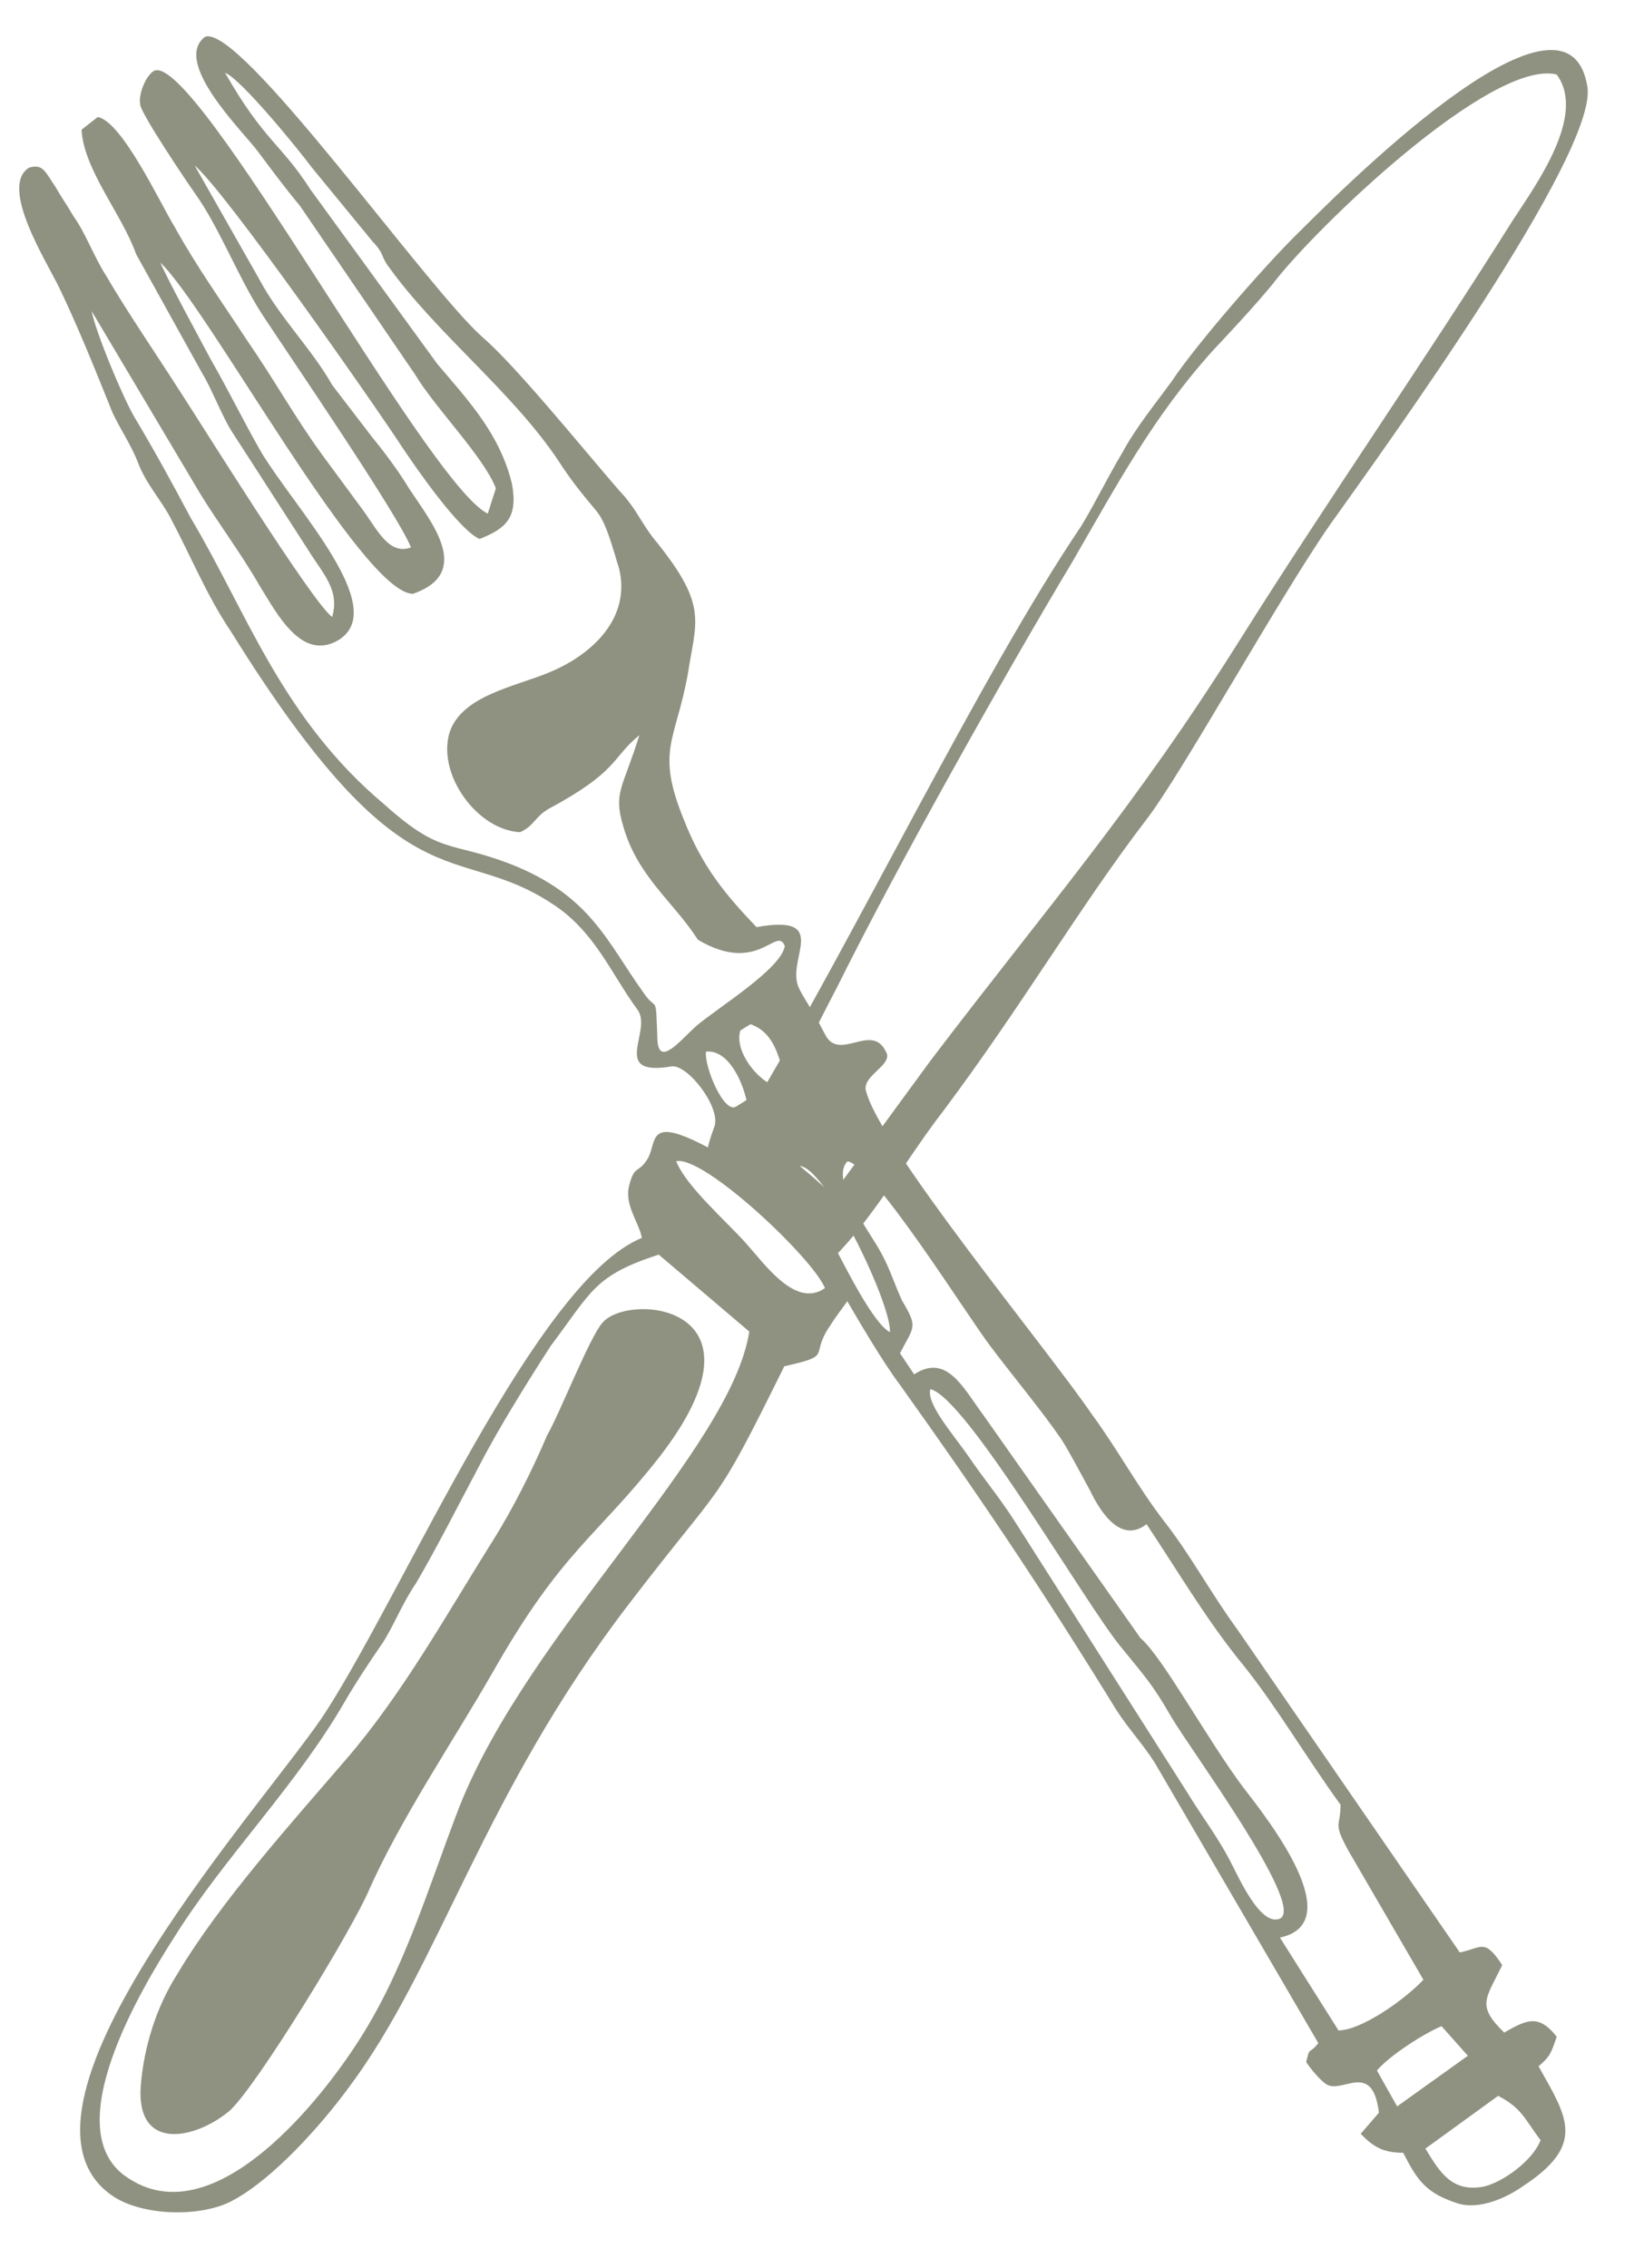 <svg width="29" height="40" viewBox="0 0 29 40" version="1.1" xmlns="http://www.w3.org/2000/svg" xmlns:xlink="http://www.w3.org/1999/xlink">
<title>icon</title>
<desc>Created using Figma</desc>
<g id="Canvas" transform="translate(-845 -1480)">
<g id="icon">
<g id="Vector">
<use xlink:href="#path0_fill" transform="matrix(1.34934e-16 1 -1 1.42731e-16 872.613 1480.64)" fill="#8F9280"/>
</g>
<g id="Vector">
<use xlink:href="#path1_fill" transform="matrix(0.71 0.704 -0.684 0.73 871.736 1480)" fill="#8F9280"/>
</g>
</g>
</g>
<defs>
<path id="path0_fill" fill-rule="evenodd" d="M 16.045 13.769C 16.454 13.84 17.124 14.945 17.459 15.337C 17.719 15.623 18.166 15.979 17.719 16.015C 16.826 16.05 17.235 16.015 16.863 16.264C 15.971 16.906 15.152 17.191 14.594 18.617C 14.185 19.686 14.445 19.829 13.552 20.827C 12.027 22.645 10.167 23.251 8.493 24.249C 7.823 24.606 7.302 24.891 6.707 25.247C 6.335 25.461 5.219 25.925 4.847 25.996L 8.084 24.071C 8.604 23.75 9.125 23.358 9.683 23.037C 10.204 22.716 11.023 22.289 10.651 21.647C 10.092 20.72 8.344 22.395 7.34 23.002C 6.781 23.322 6.261 23.572 5.703 23.893C 5.368 24.071 4.252 24.677 3.991 24.784C 4.81 23.928 9.832 21.219 9.832 20.328C 9.46 19.259 8.567 20.007 7.972 20.399C 7.674 20.578 7.34 20.827 7.079 21.041L 6.149 21.754C 5.517 22.11 4.959 22.681 4.289 23.037L 2.28 24.178C 2.726 23.643 6.447 21.041 7.265 20.506C 7.637 20.257 8.716 19.508 8.865 19.152C 8.679 18.688 8.493 18.474 7.898 18.581C 7.005 18.795 6.409 19.366 5.777 19.9L 2.689 22.146C 1.908 22.645 1.833 22.966 0.643 23.643C 0.755 23.358 1.982 22.36 2.317 22.11L 3.619 21.041C 3.842 20.827 3.88 20.898 4.066 20.756C 5.256 19.9 6.261 18.581 7.488 17.761C 7.823 17.547 8.084 17.334 8.381 17.084C 8.604 16.906 9.051 16.799 9.386 16.692C 10.278 16.478 10.911 17.191 11.209 17.904C 11.469 18.51 11.618 19.473 12.287 19.686C 13.032 19.9 13.999 19.187 14.036 18.439C 13.924 18.189 13.776 18.189 13.627 17.94C 12.957 16.692 12.734 16.835 12.325 16.335C 13.255 16.621 13.329 16.799 13.924 16.621C 14.817 16.371 15.264 15.729 15.933 15.302C 16.566 14.232 15.673 13.912 16.045 13.769ZM 18.352 13.769C 18.017 13.876 17.57 13.947 17.422 14.375L 17.533 14.553C 17.868 14.66 18.352 14.304 18.5 13.983L 18.352 13.769ZM 18.761 14.446C 18.426 14.518 17.868 14.767 17.905 15.159C 18.166 15.195 19.021 14.838 18.872 14.624L 18.761 14.446ZM 22.853 11.915C 22.704 12.2 21.774 12.664 21.439 12.842C 21.067 13.056 20.174 13.84 19.951 13.591C 19.616 13.199 22.332 11.88 22.853 11.915ZM 25.048 10.525C 24.639 10.81 24.118 11.274 23.858 11.202C 24.006 10.561 27.727 8.422 28.434 7.816C 28.917 7.424 29.066 7.281 29.624 6.96C 30.182 6.64 32.972 4.572 33.196 5.035C 33.344 5.392 32.414 5.784 32.154 5.927C 31.745 6.14 31.373 6.426 30.963 6.675L 26.201 9.705C 25.755 9.99 25.42 10.275 25.048 10.525ZM 34.274 2.504L 32.005 3.823C 31.484 4.109 31.596 3.966 31.187 3.966C 30.405 4.536 29.438 5.107 28.731 5.677C 27.95 6.319 27.094 6.818 26.239 7.388C 26.573 7.816 26.09 8.172 25.643 8.386C 25.383 8.529 24.974 8.743 24.75 8.885C 24.23 9.242 23.634 9.741 23.113 10.133C 22.555 10.561 19.914 12.2 19.84 12.664C 20.174 12.985 21.067 12.272 21.477 12.058C 21.737 11.915 22.072 11.808 22.295 11.701C 22.779 11.416 22.741 11.488 23.225 11.737L 23.597 11.488C 23.225 10.917 23.82 10.632 24.304 10.275L 28.248 7.495C 28.582 7.103 30.033 6.319 30.889 5.677C 31.484 5.214 33.27 3.823 33.53 5.035L 35.167 4.002C 35.167 3.61 34.647 2.861 34.274 2.504ZM 36.507 2.968L 35.874 3.324C 35.614 3.11 35.205 2.469 35.093 2.184L 35.614 1.72L 36.507 2.968ZM 37.102 0.437C 36.73 0.722 36.544 0.758 36.321 1.186L 37.251 2.469C 37.66 2.219 38.032 2.005 37.92 1.435C 37.846 1.114 37.474 0.58 37.102 0.437ZM 35.8 0.473C 35.614 0.259 35.577 0.259 35.279 0.152C 34.87 0.473 34.981 0.686 35.205 1.079C 34.721 1.578 34.609 1.399 34.014 1.114C 33.53 1.435 33.716 1.471 33.791 1.863L 28.099 5.784C 27.466 6.247 26.797 6.604 26.201 7.067C 25.606 7.531 24.936 7.887 24.304 8.351C 23.151 9.135 19.542 12.129 18.575 12.343C 18.314 12.379 18.128 11.844 17.905 11.987C 17.384 12.236 18.091 12.806 17.608 13.056C 17.049 13.341 16.863 13.519 16.677 13.555C 16.194 13.662 15.487 13.02 15.71 14.268C 15.115 14.838 14.631 15.23 13.813 15.551C 12.585 16.05 12.436 15.694 11.246 15.48C 10.316 15.337 10.055 15.123 8.939 16.015C 8.604 16.3 8.344 16.371 8.009 16.692C 7.228 17.369 5.814 18.51 5.293 19.116C 4.4 20.114 -0.25 23.394 0.011 24C 0.457 24.57 1.647 23.358 2.019 23.073C 2.354 22.823 2.689 22.574 2.987 22.324L 5.963 20.292C 6.558 19.936 7.414 19.08 7.972 18.866L 8.418 19.009C 7.898 20.078 0.308 24.142 0.606 24.891C 0.68 25.033 1.015 25.176 1.201 25.14C 1.35 25.14 2.615 24.285 2.764 24.178C 3.359 23.75 4.214 23.429 4.884 23.002C 5.591 22.538 8.456 20.578 9.014 20.364C 9.162 20.756 8.679 20.97 8.344 21.219C 8.009 21.469 7.712 21.683 7.377 21.932C 6.744 22.395 6.037 22.788 5.368 23.251C 4.661 23.714 4.066 24.142 3.359 24.534C 2.95 24.784 1.499 25.461 1.424 25.889L 1.647 26.174C 2.354 26.138 3.136 25.461 3.842 25.212L 5.963 24.035C 6.186 23.893 6.744 23.679 7.005 23.501L 9.051 22.182C 9.46 21.932 9.758 21.611 10.241 21.754C 9.981 22.11 6.819 24.071 6.223 24.463C 5.554 24.891 4.884 25.354 4.214 25.746C 3.88 25.96 3.47 26.103 3.173 26.317C 2.987 26.424 2.838 26.531 2.652 26.637C 2.392 26.816 2.243 26.851 2.317 27.101C 2.652 27.636 3.991 26.78 4.438 26.566C 5.107 26.245 5.814 25.96 6.521 25.675C 6.819 25.568 7.153 25.319 7.526 25.176C 7.898 25.033 8.158 24.784 8.493 24.606C 9.162 24.249 9.869 23.964 10.502 23.536C 15.487 20.435 14.148 19.615 15.301 17.868C 15.785 17.12 16.529 16.835 17.161 16.371C 17.533 16.086 18.352 16.87 18.166 15.765C 18.128 15.48 18.91 14.874 19.244 15.017C 20.695 15.551 19.616 14.411 20.212 13.947C 21.03 13.341 22.927 12.379 23.783 11.737C 25.829 10.275 27.429 9.206 29.512 7.923C 29.847 7.709 30.108 7.459 30.442 7.246L 35.391 4.358C 35.614 4.536 35.428 4.501 35.725 4.572C 35.837 4.501 36.097 4.287 36.135 4.18C 36.246 3.895 35.725 3.396 36.618 3.289L 36.99 3.61C 37.214 3.396 37.325 3.217 37.325 2.861C 37.809 2.611 38.032 2.469 38.218 1.898C 38.33 1.542 38.144 1.079 37.92 0.758C 37.176 -0.383 36.693 -0.026 35.8 0.473Z"/>
<path id="path1_fill" fill-rule="evenodd" d="M 4.1 26.355L 6.194 26.194C 7.386 27.903 6.968 32.677 8.192 35.741C 8.772 37.16 9.481 38.515 9.738 40.03C 9.964 41.321 10.157 44.191 8.385 44.514C 6.903 44.804 6.291 41.966 6.098 40.934C 5.775 39.321 5.84 37.515 5.453 35.87C 5.357 35.451 5.292 35.063 5.228 34.644C 5.163 34.289 5.002 33.902 4.938 33.483C 4.777 32.774 4.519 31.903 4.326 31.193C 4.132 30.516 3.939 29.548 3.81 28.839C 3.681 27.645 3.52 27.42 4.1 26.355ZM 5.421 32.032C 5.711 33.515 6.098 35.031 6.162 36.547C 6.227 38.031 6.259 39.901 6.581 41.353C 6.71 42.03 7.032 42.675 7.451 43.191C 8.192 44.094 8.804 43.191 8.901 42.417C 8.965 41.804 8.289 38.579 8.031 37.902C 7.58 36.612 7.322 34.999 7 33.644C 6.42 31.258 6.71 30.677 6.549 28.871C 6.227 25.517 4.165 27.194 4.197 27.903C 4.197 28.226 4.744 29.581 4.841 30C 5.067 30.613 5.292 31.355 5.421 32.032ZM 3.198 24.968C 3.488 24.549 6.13 24.485 6.645 24.71C 6.517 25.323 5.614 25.162 5.099 25.13C 4.616 25.097 3.617 25.162 3.198 24.968ZM 3.907 23.517C 3.746 22.711 3.391 21.582 3.166 20.776C 2.489 18.55 1.555 14.777 1.071 12.551C 0.717 11.035 0.363 9.745 0.33 8.165C 0.33 7.649 0.33 7.1 0.298 6.584C 0.169 5.359 0.395 1.037 1.426 0.424C 2.296 0.553 2.489 2.037 2.618 2.779C 3.198 5.746 3.617 8.616 4.165 11.422C 4.841 14.873 4.906 17.131 5.26 20.55L 5.614 23.453C 4.938 23.453 4.712 23.549 3.907 23.517ZM 6.388 24.227C 6.42 23.195 6.13 22.066 6.033 21.034C 5.775 18.711 5.324 16.776 5.131 14.841C 5.034 13.841 4.165 10.422 3.939 8.874C 3.713 7.197 2.908 0.908 1.974 0.198C 0.169 -1.156 0.04 4.843 0.008 5.649C -0.024 6.455 0.04 8.262 0.169 9.036C 0.234 9.552 0.266 10.068 0.395 10.552C 0.492 11.003 0.653 11.519 0.749 11.971C 1.265 15.164 2.811 20.002 3.552 23.453L 3.23 23.872L 3.488 24.388C 2.167 24.775 2.779 24.968 2.811 25.355C 2.844 25.581 2.715 25.549 2.876 25.839C 3.037 26.162 3.456 26.194 3.681 26.355C 2.844 28.194 4.841 33.612 5.324 36.192C 5.647 37.87 5.711 45.352 8.385 44.933C 9.03 44.836 9.835 44.094 10.028 43.481C 10.286 42.707 10.254 41.45 10.157 40.643C 9.867 37.998 8.353 35.322 7.934 31.129C 7.644 28.258 7.902 28.936 7.064 26.194C 7.58 25.42 7.258 25.775 7.161 25.097C 7.032 24.42 7.225 24.323 6.388 24.227Z"/>
</defs>
</svg>
